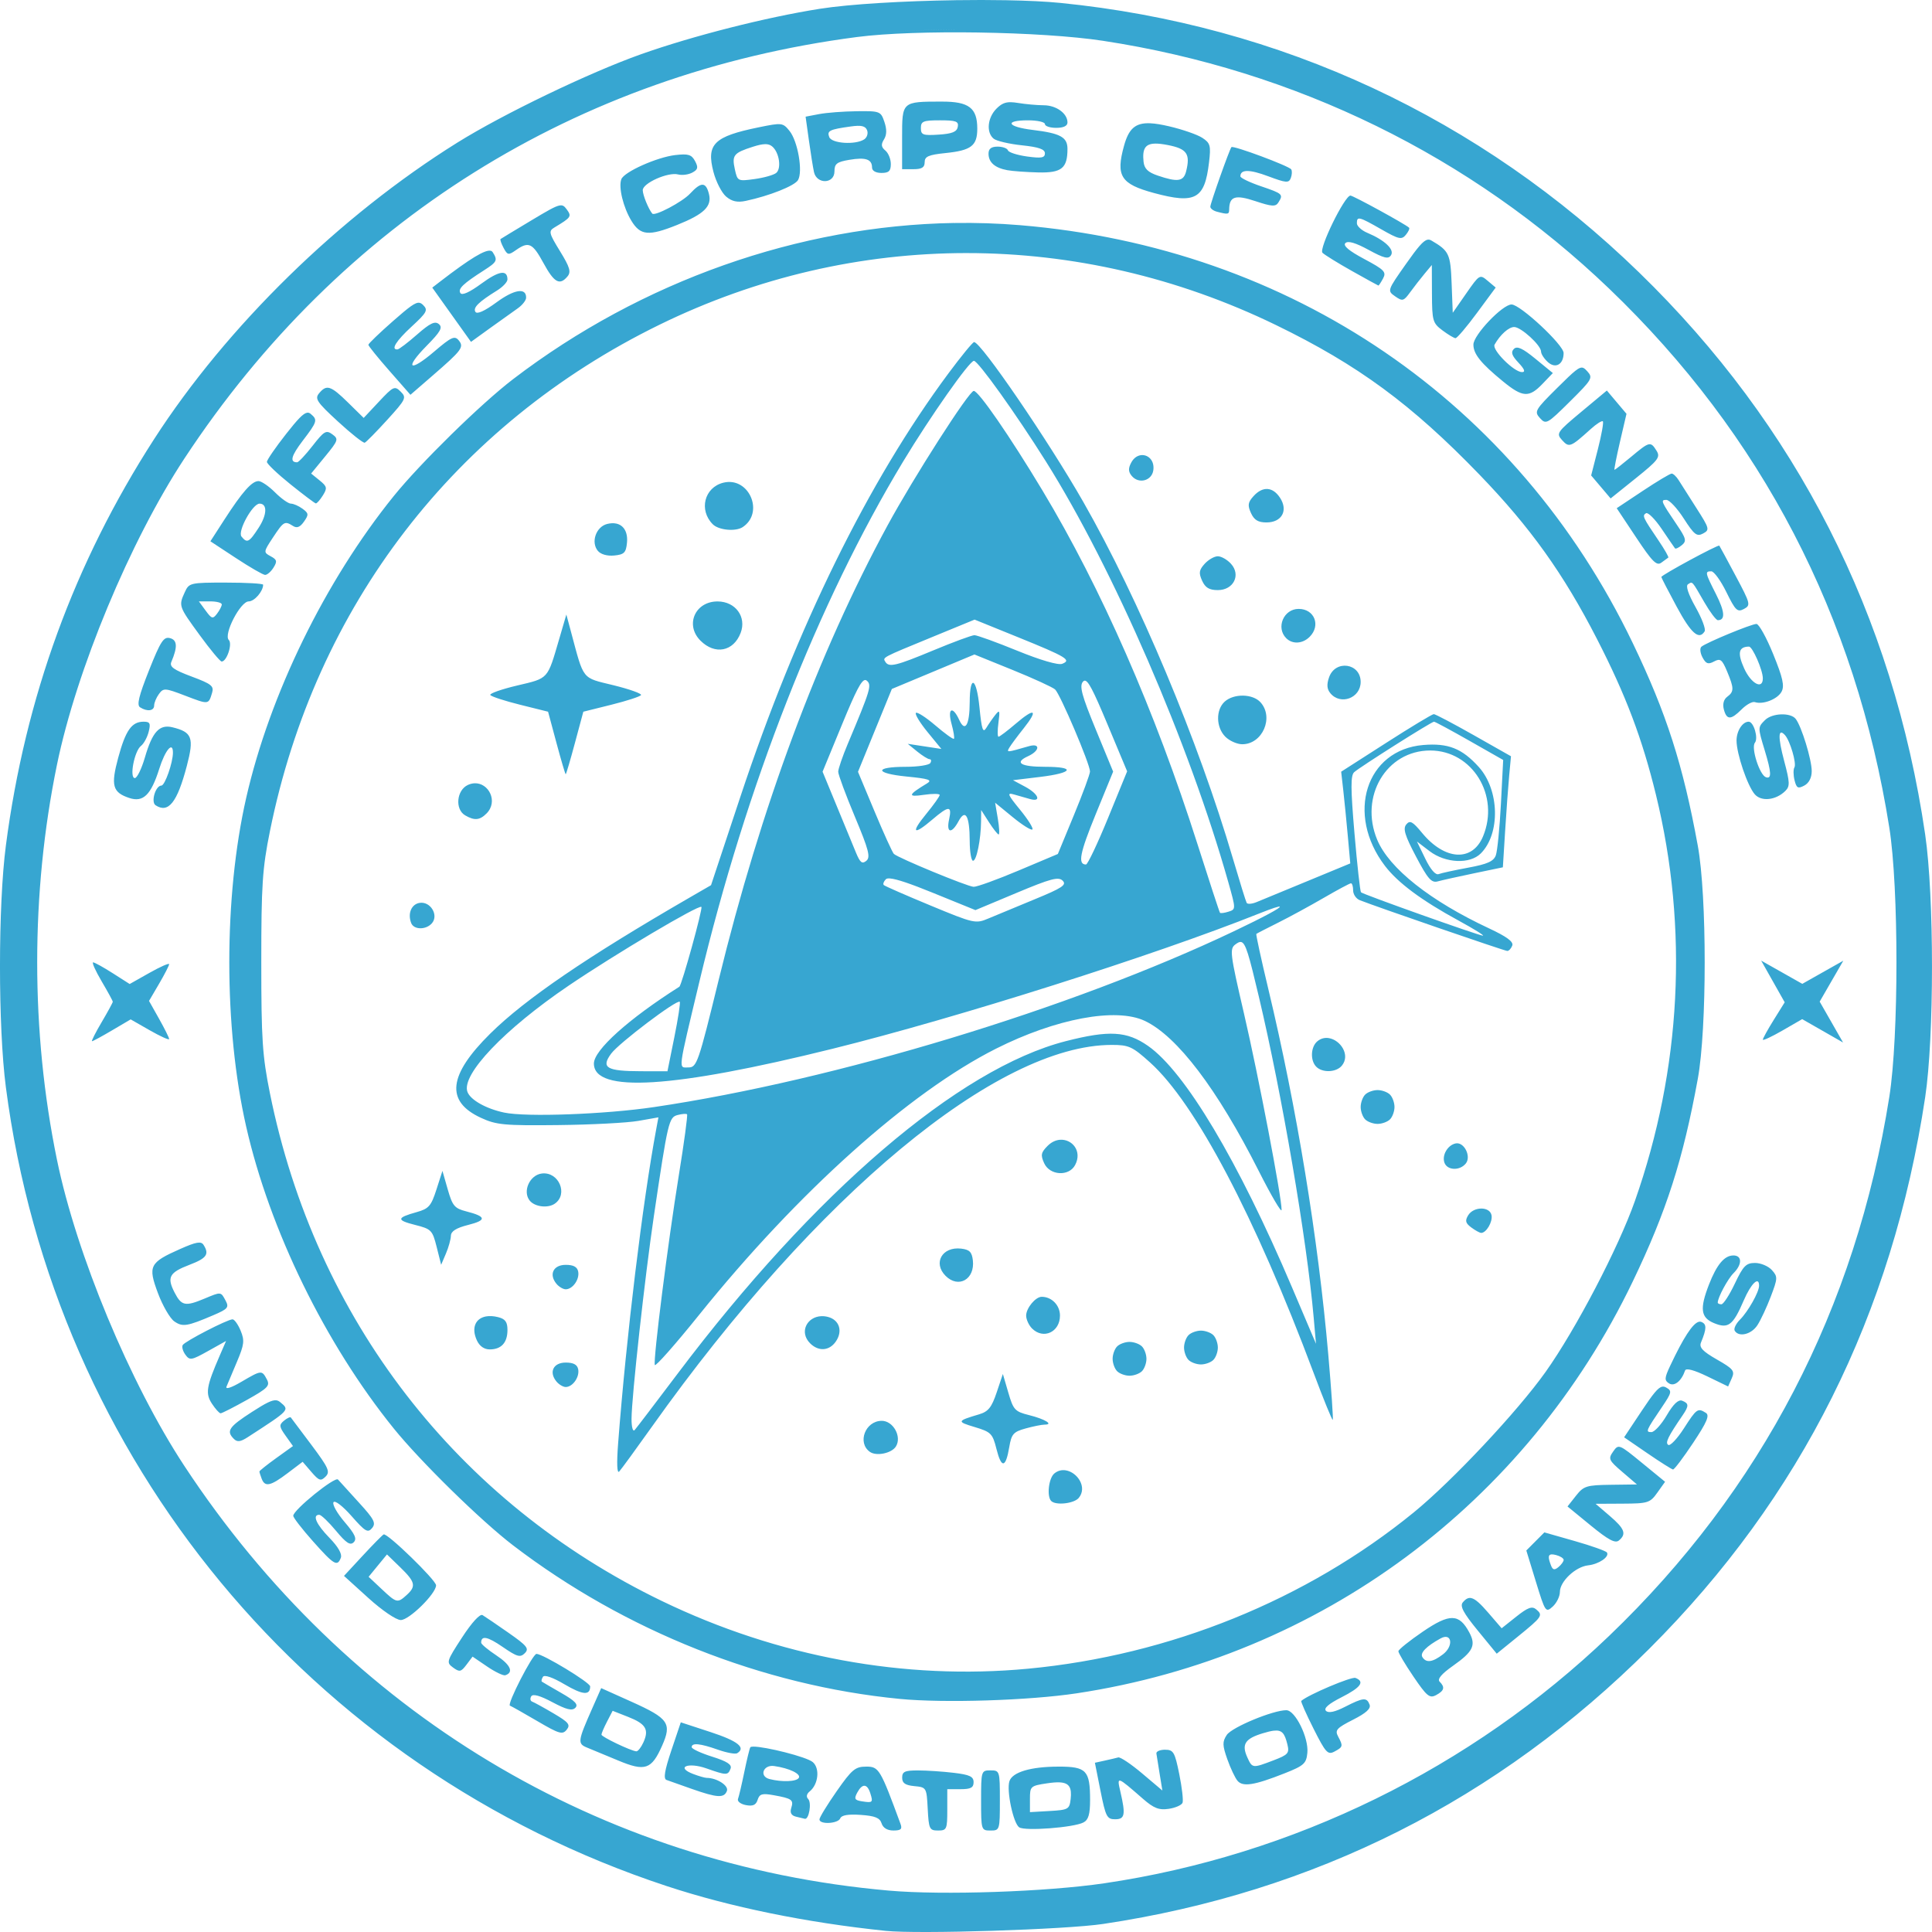 <?xml version="1.0" encoding="UTF-8" standalone="no"?>
<!-- Created with Inkscape (http://www.inkscape.org/) -->

<svg
   width="136mm"
   height="136mm"
   viewBox="0 0 136 136"
   version="1.1"
   id="svg1"
   xmlns="http://www.w3.org/2000/svg"
   xmlns:svg="http://www.w3.org/2000/svg">
  <defs
     id="defs1" />
  <g
     id="layer1"
     transform="translate(-33.252,-79.295)">
    <path
       id="path315"
       style="fill:#37a6d1;fill-opacity:1"
       d="m 100.549,79.308 v 5.16e-4 c -3.65,0.053 -7.464,0.271 -9.59,0.606 -3.779,0.595 -8.954,1.911 -12.585,3.199 -3.641,1.292 -9.706,4.21 -12.929,6.221 -8.294,5.174 -16.224,12.929 -21.349,20.878 -5.614,8.709 -9.066,18.172 -10.429,28.592 -0.554,4.229 -0.554,12.783 -0.002,17.023 3.416,26.217 21.391,47.949 46.514,56.234 4.492,1.481 9.817,2.57 15.417,3.153 h 0.001 c 2.295,0.239 12.666,-0.09 15.309,-0.486 14.89,-2.228 27.793,-8.732 38.46,-19.387 10.663,-10.651 17.096,-23.514 19.405,-38.803 0.639,-4.232 0.64,-14.135 5.1e-4,-18.499 -2.263,-15.451 -9.06,-28.803 -20.137,-39.564 -11.211,-10.891 -25.232,-17.422 -40.737,-18.975 -1.012,-0.101 -2.34,-0.163 -3.823,-0.19 -1.112,-0.02 -2.311,-0.021 -3.527,-0.003 z m 0.021,2.053 v 5.17e-4 c -1.781,0.026 -3.599,0.093 -5.232,0.193 1.633,-0.101 3.45,-0.168 5.232,-0.194 z m 3.42,0.003 c 1.437,0.026 2.725,0.086 3.706,0.184 0.838,0.084 1.67,0.188 2.5,0.302 -0.829,-0.114 -1.661,-0.218 -2.5,-0.302 -0.981,-0.098 -2.269,-0.158 -3.706,-0.184 z m -1.84,0.22 c 3.272,0.051 6.575,0.252 8.759,0.585 13.55,2.072 25.87,8.106 35.614,17.443 10.728,10.28 17.364,23.045 19.725,37.948 0.669,4.224 0.669,14.719 0,18.943 -2.362,14.903 -8.997,27.667 -19.725,37.948 -9.725,9.319 -22.248,15.456 -35.533,17.414 -4.093,0.603 -11.363,0.85 -15.163,0.516 -20.356,-1.79 -38.179,-12.532 -49.598,-29.895 -3.823,-5.812 -7.599,-14.891 -8.97,-21.564 -1.852,-9.018 -1.852,-18.764 0,-27.781 1.371,-6.672 5.147,-15.751 8.97,-21.564 10.978,-16.692 27.586,-27.1 47.349,-29.676 2.059,-0.268 5.3,-0.368 8.572,-0.318 z m -10.879,0.365 c -3.664,0.577 -8.682,1.854 -12.202,3.103 3.521,-1.249 8.539,-2.526 12.202,-3.103 z m 27.411,1.625 c 2.669,0.728 5.276,1.62 7.813,2.673 1.691,0.702 3.351,1.475 4.977,2.319 3.252,1.687 6.369,3.654 9.331,5.893 1.481,1.119 2.922,2.307 4.323,3.561 -1.401,-1.254 -2.843,-2.441 -4.323,-3.561 -2.962,-2.239 -6.079,-4.206 -9.331,-5.893 -1.626,-0.843 -3.286,-1.617 -4.977,-2.319 -2.537,-1.053 -5.144,-1.945 -7.813,-2.673 z m -42.622,2.675 c -3.29,1.416 -7.184,3.373 -9.528,4.836 -2.011,1.255 -3.999,2.665 -5.928,4.197 1.929,-1.531 3.918,-2.943 5.928,-4.197 2.344,-1.463 6.238,-3.42 9.528,-4.835 z m 23.497,0.197 c -2.829,0.006 -2.803,-0.017 -2.803,2.541 v 2.218 h 0.794 c 0.597,0 0.794,-0.122 0.794,-0.492 0,-0.403 0.268,-0.52 1.473,-0.644 1.809,-0.187 2.231,-0.511 2.231,-1.719 0,-1.457 -0.589,-1.907 -2.488,-1.903 z m 4.865,0.043 c -0.431,-0.009 -0.691,0.121 -1.024,0.453 -0.634,0.634 -0.734,1.673 -0.202,2.114 0.197,0.163 1.09,0.373 1.984,0.467 1.19,0.124 1.627,0.276 1.627,0.565 0,0.319 -0.242,0.362 -1.257,0.223 -0.691,-0.095 -1.297,-0.29 -1.345,-0.433 -0.049,-0.144 -0.376,-0.261 -0.728,-0.261 -0.449,0 -0.639,0.148 -0.639,0.497 0,0.608 0.447,1 1.323,1.161 0.364,0.067 1.342,0.138 2.174,0.158 1.648,0.039 2.06,-0.292 2.06,-1.657 0,-0.828 -0.498,-1.099 -2.447,-1.335 -1.805,-0.219 -2.028,-0.676 -0.331,-0.676 0.655,0 1.191,0.119 1.191,0.265 0,0.146 0.357,0.265 0.794,0.265 0.512,0 0.794,-0.134 0.794,-0.378 0,-0.638 -0.788,-1.209 -1.673,-1.212 -0.463,-0.002 -1.274,-0.075 -1.803,-0.162 -0.191,-0.032 -0.354,-0.05 -0.498,-0.053 z m -10.87,0.636 c -0.932,0.011 -2.12,0.102 -2.642,0.202 l -0.949,0.181 0.23,1.65 c 0.126,0.907 0.288,1.917 0.359,2.245 0.191,0.881 1.442,0.844 1.442,-0.043 0,-0.537 0.166,-0.666 1.049,-0.815 1.149,-0.194 1.597,-0.042 1.597,0.543 0,0.23 0.262,0.381 0.661,0.381 0.52,0 0.661,-0.134 0.661,-0.629 0,-0.346 -0.173,-0.773 -0.385,-0.949 -0.293,-0.243 -0.316,-0.43 -0.096,-0.782 0.198,-0.318 0.207,-0.706 0.028,-1.235 -0.253,-0.747 -0.313,-0.77 -1.955,-0.75 z m 5.866,0.64 c 1.135,0 1.329,0.071 1.255,0.463 -0.066,0.349 -0.397,0.483 -1.343,0.544 -1.115,0.072 -1.254,0.02 -1.254,-0.463 0,-0.477 0.164,-0.544 1.342,-0.544 z m 14.817,0.208 c -1.08,-0.051 -1.531,0.402 -1.857,1.576 -0.593,2.135 -0.237,2.699 2.102,3.332 2.922,0.79 3.574,0.43 3.878,-2.143 0.142,-1.196 0.095,-1.369 -0.473,-1.741 -0.347,-0.227 -1.401,-0.593 -2.343,-0.812 -0.518,-0.121 -0.948,-0.194 -1.307,-0.211 z m -26.054,0.068 c -0.279,-0.033 -0.704,0.049 -1.52,0.216 -3.153,0.645 -3.697,1.181 -3.188,3.136 0.182,0.697 0.584,1.481 0.895,1.742 0.408,0.343 0.792,0.427 1.381,0.301 1.665,-0.354 3.425,-1.053 3.675,-1.459 0.361,-0.586 -0.01,-2.743 -0.595,-3.465 -0.235,-0.291 -0.369,-0.438 -0.649,-0.471 z m 5.768,0.138 c 0.182,0.042 0.283,0.136 0.342,0.289 0.086,0.225 -0.009,0.514 -0.212,0.643 -0.627,0.397 -2.28,0.286 -2.453,-0.165 -0.172,-0.447 0.013,-0.539 1.503,-0.747 0.378,-0.053 0.639,-0.063 0.821,-0.021 z m 20.613,1.224 v 5.17e-4 c 0.236,-0.005 0.529,0.031 0.887,0.1 1.355,0.262 1.607,0.622 1.298,1.855 -0.179,0.713 -0.596,0.774 -2.002,0.295 -0.69,-0.235 -0.944,-0.485 -0.995,-0.977 -0.092,-0.886 0.104,-1.258 0.812,-1.272 z m -27.457,0.039 c 0.214,-0.004 0.368,0.05 0.501,0.16 0.498,0.413 0.672,1.546 0.286,1.866 -0.176,0.146 -0.861,0.34 -1.522,0.431 -1.185,0.162 -1.205,0.153 -1.39,-0.687 -0.217,-0.99 -0.087,-1.153 1.266,-1.585 0.371,-0.119 0.645,-0.18 0.859,-0.183 z M 119.936,89.651 c -0.147,0.188 -1.486,3.967 -1.486,4.195 0,0.127 0.208,0.284 0.463,0.351 v 5.17e-4 c 0.786,0.205 0.86,0.193 0.864,-0.148 0.011,-0.936 0.423,-1.069 1.848,-0.595 1.158,0.385 1.422,0.401 1.614,0.098 0.365,-0.576 0.315,-0.624 -1.218,-1.145 -0.8,-0.272 -1.455,-0.587 -1.455,-0.7 0,-0.499 0.637,-0.5 1.964,-0.003 1.258,0.471 1.447,0.486 1.585,0.126 0.086,-0.225 0.1,-0.5 0.032,-0.611 -0.148,-0.239 -4.1,-1.71 -4.212,-1.567 z m -38.201,0.559 c -0.203,-0.062 -0.49,-0.052 -0.948,5.16e-4 -1.289,0.149 -3.599,1.182 -3.797,1.698 -0.214,0.557 0.133,1.986 0.711,2.934 0.631,1.035 1.217,1.088 3.209,0.289 1.907,-0.765 2.467,-1.309 2.247,-2.183 -0.216,-0.859 -0.549,-0.865 -1.327,-0.026 -0.545,0.588 -2.491,1.615 -2.664,1.407 -0.269,-0.323 -0.669,-1.309 -0.669,-1.648 0,-0.498 1.784,-1.291 2.489,-1.107 0.279,0.073 0.727,0.015 0.996,-0.129 0.402,-0.215 0.437,-0.361 0.196,-0.812 -0.123,-0.229 -0.242,-0.361 -0.445,-0.423 z m 46.58,2.851 c -0.414,0.009 -2.244,3.753 -1.969,4.028 0.146,0.146 1.079,0.723 2.072,1.281 0.993,0.558 1.832,1.02 1.863,1.026 0.031,0.006 0.18,-0.22 0.331,-0.502 0.243,-0.453 0.088,-0.612 -1.324,-1.365 -1.079,-0.575 -1.512,-0.939 -1.331,-1.12 0.181,-0.181 0.71,-0.028 1.628,0.472 1.103,0.6 1.403,0.672 1.587,0.377 0.252,-0.404 -0.445,-1.059 -1.677,-1.577 -0.4,-0.168 -0.728,-0.47 -0.728,-0.671 0,-0.508 0.146,-0.472 1.721,0.429 1.225,0.701 1.428,0.747 1.723,0.391 0.184,-0.222 0.289,-0.45 0.232,-0.506 -0.243,-0.24 -3.942,-2.265 -4.13,-2.261 z m -55.677,0.699 c -0.311,0.058 -0.842,0.365 -1.959,1.035 -1.156,0.693 -2.141,1.29 -2.19,1.326 -0.048,0.036 0.047,0.316 0.211,0.623 0.275,0.515 0.343,0.527 0.874,0.155 0.896,-0.628 1.166,-0.5 1.938,0.92 0.749,1.376 1.141,1.593 1.689,0.933 0.263,-0.317 0.164,-0.649 -0.53,-1.778 -0.778,-1.265 -0.813,-1.412 -0.4,-1.66 1.201,-0.723 1.24,-0.78 0.865,-1.293 -0.084,-0.115 -0.156,-0.198 -0.246,-0.24 -0.068,-0.031 -0.148,-0.04 -0.251,-0.02 z m 27.768,1.231 c -10.881,0.181 -21.985,4.076 -31.035,10.993 -2.257,1.725 -6.527,5.909 -8.409,8.239 -4.817,5.964 -8.725,13.962 -10.381,21.241 -1.584,6.964 -1.584,16.172 0,23.136 1.655,7.279 5.564,15.276 10.381,21.241 1.882,2.33 6.152,6.514 8.409,8.239 7.884,6.026 17.561,9.869 27.213,10.806 3.117,0.303 9.103,0.114 12.459,-0.393 17.134,-2.589 31.619,-13.32 39.151,-29.005 2.367,-4.93 3.532,-8.56 4.572,-14.253 0.646,-3.537 0.646,-12.868 0,-16.404 -1.04,-5.693 -2.204,-9.323 -4.572,-14.253 -8.171,-17.014 -24.051,-27.847 -43.145,-29.433 -1.539,-0.128 -3.089,-0.178 -4.643,-0.152 z m -39.8,0.29 c -1.929,1.531 -3.8,3.183 -5.574,4.919 1.774,-1.736 3.644,-3.387 5.574,-4.919 z m 73.129,0.89 c -0.294,0.063 -0.674,0.516 -1.503,1.692 -1.329,1.886 -1.333,1.899 -0.773,2.291 0.52,0.364 0.601,0.342 1.06,-0.289 0.274,-0.376 0.729,-0.96 1.011,-1.299 l 0.513,-0.616 0.009,2.029 c 0.008,1.9 0.055,2.062 0.736,2.571 0.4,0.299 0.814,0.546 0.921,0.551 0.107,0.005 0.787,-0.795 1.512,-1.778 l 1.318,-1.786 -0.563,-0.474 c -0.555,-0.468 -0.577,-0.455 -1.512,0.888 l -0.948,1.363 -0.079,-2.058 c -0.079,-2.093 -0.177,-2.301 -1.425,-3.03 -0.092,-0.054 -0.18,-0.076 -0.278,-0.056 z M 67.805,96.951 c -0.392,-0.108 -1.463,0.544 -3.529,2.132 l -0.595,0.458 1.363,1.91 1.363,1.91 1.349,-0.974 c 0.742,-0.536 1.613,-1.158 1.936,-1.382 0.323,-0.225 0.59,-0.561 0.595,-0.748 0.018,-0.731 -0.829,-0.601 -2.083,0.32 -0.841,0.617 -1.372,0.857 -1.487,0.67 -0.182,-0.295 0.228,-0.699 1.528,-1.505 0.4,-0.248 0.728,-0.597 0.728,-0.775 0,-0.709 -0.6,-0.613 -1.837,0.295 -0.834,0.612 -1.361,0.849 -1.476,0.662 -0.185,-0.299 0.181,-0.653 1.66,-1.599 0.926,-0.593 0.979,-0.704 0.613,-1.282 -0.029,-0.046 -0.071,-0.077 -0.127,-0.092 z m 33.518,0.159 c 7.395,0.003 14.807,1.693 21.757,5.07 5.765,2.802 9.542,5.579 14.322,10.532 3.579,3.709 5.906,6.963 8.267,11.564 2.031,3.956 3.183,7.002 4.154,10.98 2.295,9.408 1.783,19.287 -1.483,28.575 -1.159,3.296 -4.156,9.034 -6.283,12.031 -1.974,2.781 -6.584,7.693 -9.285,9.896 -7.557,6.162 -17.183,10.063 -27.154,11.003 -8.698,0.82 -17.61,-0.826 -25.759,-4.759 -14.436,-6.967 -24.396,-19.862 -27.604,-35.738 -0.533,-2.64 -0.61,-3.793 -0.61,-9.234 0,-5.441 0.076,-6.594 0.61,-9.234 3.198,-15.826 13.014,-28.589 27.408,-35.636 6.885,-3.371 14.265,-5.054 21.66,-5.051 z m 43.804,0.908 c 0.7,0.627 1.39,1.27 2.07,1.93 9e-5,8.6e-5 -9e-5,4.31e-4 0,5.17e-4 -0.679,-0.66 -1.369,-1.304 -2.07,-1.931 z m -82.347,2.592 c -0.288,-0.049 -0.71,0.275 -1.864,1.288 -0.953,0.837 -1.733,1.587 -1.733,1.668 0,0.081 0.667,0.906 1.481,1.833 l 1.481,1.687 1.523,-1.32 c 2.115,-1.832 2.268,-2.038 1.868,-2.52 -0.28,-0.337 -0.522,-0.225 -1.711,0.791 -1.759,1.503 -2.134,1.219 -0.535,-0.405 0.976,-0.99 1.141,-1.287 0.854,-1.525 -0.276,-0.229 -0.623,-0.062 -1.535,0.739 -0.648,0.569 -1.268,1.04 -1.377,1.046 -0.49,0.028 -0.104,-0.594 1.004,-1.615 1.068,-0.984 1.158,-1.153 0.807,-1.504 -0.088,-0.088 -0.169,-0.146 -0.265,-0.162 z m 76.876,0.118 c -0.641,0 -2.686,2.151 -2.686,2.825 0,0.661 0.523,1.313 2.075,2.584 1.392,1.14 1.841,1.169 2.788,0.18 l 0.729,-0.761 -1.22,-1 c -0.915,-0.75 -1.296,-0.924 -1.523,-0.698 -0.227,0.227 -0.146,0.469 0.322,0.967 0.431,0.459 0.507,0.665 0.248,0.664 -0.567,-0.002 -2.133,-1.573 -1.929,-1.935 0.397,-0.701 0.996,-1.239 1.38,-1.239 0.482,0 1.892,1.288 1.892,1.729 0,0.169 0.216,0.502 0.48,0.741 0.541,0.49 1.108,0.161 1.108,-0.641 0,-0.57 -3.053,-3.415 -3.664,-3.415 z m -37.836,2.649 c -0.095,0.002 -0.906,0.992 -1.804,2.201 -5.636,7.588 -10.68,17.852 -14.649,29.81 l -2.063,6.218 -1.544,0.893 c -7.201,4.166 -11.532,7.122 -13.988,9.546 -2.967,2.929 -3.176,4.775 -0.672,5.934 1.089,0.504 1.633,0.555 5.443,0.514 2.328,-0.025 4.869,-0.158 5.645,-0.295 l 1.412,-0.249 -0.153,0.824 c -0.964,5.177 -2.102,14.559 -2.683,22.123 -0.108,1.406 -0.079,2.15 0.076,1.984 0.137,-0.146 1.179,-1.574 2.317,-3.175 11.583,-16.297 24.304,-26.855 32.356,-26.855 1.202,0 1.448,0.113 2.695,1.235 3.193,2.871 7.382,10.821 11.516,21.858 0.696,1.859 1.302,3.345 1.345,3.301 0.043,-0.043 -0.098,-2.1 -0.313,-4.571 -0.718,-8.232 -2.22,-17.388 -4.225,-25.766 -0.502,-2.096 -0.881,-3.838 -0.843,-3.871 0.038,-0.033 0.724,-0.386 1.524,-0.785 0.8,-0.399 2.25,-1.188 3.221,-1.752 0.971,-0.564 1.834,-1.026 1.918,-1.026 0.084,0 0.152,0.225 0.152,0.501 0,0.275 0.208,0.584 0.463,0.686 1.155,0.46 10.206,3.576 10.389,3.576 0.112,0 0.27,-0.17 0.35,-0.379 0.102,-0.266 -0.382,-0.625 -1.625,-1.206 -4.153,-1.94 -7.04,-4.226 -7.882,-6.241 -1.273,-3.048 0.648,-6.285 3.73,-6.285 2.967,0 4.918,3.177 3.717,6.051 -0.753,1.802 -2.692,1.688 -4.291,-0.252 -0.665,-0.807 -0.851,-0.907 -1.109,-0.595 -0.246,0.296 -0.103,0.769 0.686,2.265 0.828,1.57 1.087,1.867 1.527,1.745 0.291,-0.081 1.442,-0.337 2.557,-0.569 l 2.028,-0.422 0.159,-2.547 c 0.087,-1.401 0.216,-3.159 0.286,-3.908 l 0.127,-1.362 -2.618,-1.483 c -1.44,-0.815 -2.708,-1.483 -2.817,-1.483 -0.11,0 -1.621,0.912 -3.359,2.027 l -3.16,2.026 0.152,1.347 c 0.083,0.741 0.227,2.193 0.32,3.227 l 0.169,1.881 -3.007,1.243 c -1.654,0.684 -3.271,1.351 -3.593,1.483 -0.322,0.132 -0.634,0.155 -0.693,0.052 -0.059,-0.104 -0.492,-1.498 -0.963,-3.099 -2.447,-8.323 -6.611,-18.25 -10.543,-25.135 -2.452,-4.294 -7.206,-11.251 -7.681,-11.241 z m -0.01,1.319 c 0.293,0 2.947,3.709 5.065,7.079 4.754,7.565 10.085,19.863 12.842,29.621 0.537,1.901 0.537,1.909 0.013,2.075 -0.289,0.092 -0.559,0.126 -0.599,0.076 -0.041,-0.05 -0.757,-2.234 -1.591,-4.853 -2.978,-9.347 -6.769,-17.993 -10.908,-24.877 -2.298,-3.822 -4.494,-7.005 -4.833,-7.005 -0.333,0 -4.227,6.077 -6.071,9.473 -4.881,8.992 -8.919,19.86 -11.886,31.991 -1.428,5.838 -1.539,6.158 -2.123,6.159 -0.724,0.002 -0.777,0.419 0.777,-6.084 3.278,-13.717 8.342,-26.638 14.326,-36.558 1.915,-3.175 4.672,-7.098 4.989,-7.098 z m 42.892,0.495 c -0.277,-0.109 -0.626,0.215 -1.822,1.4 -1.576,1.562 -1.641,1.675 -1.224,2.136 0.422,0.466 0.51,0.417 2.104,-1.163 1.576,-1.562 1.641,-1.675 1.224,-2.135 -0.105,-0.116 -0.19,-0.201 -0.283,-0.237 z m -94.669,0.429 c -1.545,1.867 -2.958,3.783 -4.2,5.71 1.242,-1.927 2.655,-3.842 4.2,-5.71 z m 6.442,0.997 c -0.291,-0.093 -0.497,0.044 -0.762,0.364 -0.317,0.381 -0.157,0.62 1.335,1.992 0.932,0.857 1.778,1.525 1.88,1.485 0.102,-0.04 0.815,-0.765 1.584,-1.61 1.317,-1.448 1.372,-1.563 0.946,-1.984 -0.425,-0.421 -0.516,-0.379 -1.528,0.701 l -1.076,1.149 -1.103,-1.083 c -0.609,-0.598 -0.986,-0.92 -1.277,-1.012 z m 89.889,0.169 -1.799,1.499 c -1.722,1.435 -1.78,1.52 -1.349,1.996 0.49,0.541 0.591,0.502 2.021,-0.791 0.399,-0.36 0.779,-0.601 0.845,-0.535 0.066,0.066 -0.092,0.951 -0.351,1.965 l -0.472,1.844 0.685,0.809 0.685,0.809 1.775,-1.425 c 1.583,-1.271 1.741,-1.48 1.458,-1.933 -0.421,-0.674 -0.49,-0.659 -1.778,0.418 -0.61,0.509 -1.142,0.926 -1.182,0.926 -0.04,0 0.133,-0.887 0.385,-1.972 l 0.459,-1.972 -0.691,-0.819 z m -91.492,1.562 c -0.27,0.04 -0.665,0.457 -1.479,1.493 -0.744,0.947 -1.353,1.832 -1.353,1.967 0,0.135 0.744,0.844 1.654,1.575 0.91,0.731 1.714,1.338 1.789,1.348 0.074,0.01 0.297,-0.243 0.496,-0.561 0.323,-0.517 0.298,-0.631 -0.232,-1.06 l -0.593,-0.481 0.987,-1.204 c 0.93,-1.135 0.959,-1.225 0.504,-1.558 -0.432,-0.316 -0.579,-0.229 -1.388,0.809 -0.498,0.639 -0.989,1.162 -1.09,1.162 -0.539,0 -0.421,-0.448 0.4,-1.525 1.028,-1.346 1.061,-1.463 0.547,-1.89 -0.074,-0.061 -0.15,-0.089 -0.24,-0.076 z m 58.766,2.982 c -0.277,0.009 -0.564,0.171 -0.754,0.526 -0.218,0.408 -0.209,0.645 0.034,0.939 0.49,0.591 1.414,0.35 1.52,-0.397 0.095,-0.668 -0.339,-1.082 -0.8,-1.068 z m 37.289,1.302 c -0.112,0 -1.029,0.549 -2.037,1.219 l -1.832,1.218 1.373,2.066 c 1.133,1.706 1.441,2.014 1.769,1.767 0.218,-0.164 0.438,-0.324 0.488,-0.355 0.05,-0.031 -0.257,-0.571 -0.683,-1.199 -1.117,-1.648 -1.164,-1.752 -0.885,-1.924 0.139,-0.086 0.636,0.412 1.105,1.106 0.469,0.694 0.89,1.309 0.936,1.366 0.046,0.057 0.262,-0.044 0.481,-0.226 0.347,-0.288 0.303,-0.468 -0.346,-1.427 -1.128,-1.666 -1.167,-1.759 -0.744,-1.759 0.212,0 0.766,0.593 1.231,1.319 0.729,1.135 0.916,1.282 1.352,1.049 0.479,-0.257 0.455,-0.35 -0.461,-1.782 -0.532,-0.831 -1.097,-1.72 -1.256,-1.975 -0.159,-0.255 -0.381,-0.463 -0.493,-0.463 z m -99.482,0.529 c -0.465,0 -1.141,0.765 -2.399,2.714 l -0.983,1.523 1.79,1.177 c 0.984,0.648 1.91,1.183 2.057,1.189 0.147,0.006 0.414,-0.223 0.593,-0.51 0.277,-0.443 0.246,-0.564 -0.199,-0.803 -0.513,-0.275 -0.51,-0.303 0.17,-1.331 0.746,-1.128 0.82,-1.17 1.406,-0.799 0.273,0.173 0.496,0.084 0.77,-0.307 0.345,-0.493 0.334,-0.588 -0.104,-0.908 -0.269,-0.197 -0.637,-0.358 -0.816,-0.358 -0.179,0 -0.683,-0.357 -1.119,-0.794 -0.437,-0.437 -0.961,-0.794 -1.165,-0.794 z m 33.36,0.076 c -0.2,-0.028 -0.415,-0.018 -0.64,0.038 -1.334,0.335 -1.735,1.928 -0.736,2.927 0.417,0.417 1.609,0.528 2.107,0.196 1.354,-0.904 0.669,-2.963 -0.731,-3.161 z m 37.669,0.48 c -0.322,-0.02 -0.66,0.147 -0.982,0.503 -0.397,0.438 -0.427,0.645 -0.179,1.191 0.223,0.49 0.505,0.66 1.091,0.66 1.081,0 1.542,-0.839 0.953,-1.737 -0.256,-0.391 -0.561,-0.597 -0.883,-0.617 z m -70.951,1.031 c 0.56,0 0.532,0.779 -0.06,1.692 -0.674,1.04 -0.817,1.114 -1.212,0.623 -0.292,-0.363 0.781,-2.315 1.272,-2.315 z m 25.087,1.399 c -0.181,-0.035 -0.389,-0.026 -0.618,0.031 -0.785,0.197 -1.161,1.285 -0.655,1.894 0.205,0.246 0.66,0.375 1.154,0.327 0.697,-0.068 0.828,-0.198 0.896,-0.896 0.074,-0.754 -0.233,-1.252 -0.777,-1.357 z m 77.671,1.558 c -0.072,-0.097 -4.081,2.07 -4.081,2.207 0,0.048 0.486,0.99 1.081,2.093 1.015,1.882 1.571,2.371 1.967,1.732 0.093,-0.15 -0.196,-0.918 -0.641,-1.707 -0.51,-0.904 -0.707,-1.498 -0.532,-1.606 0.331,-0.205 0.255,-0.288 1.155,1.271 0.399,0.691 0.826,1.257 0.949,1.257 0.536,0 0.493,-0.599 -0.132,-1.833 -0.773,-1.526 -0.79,-1.607 -0.329,-1.607 0.188,0 0.665,0.659 1.06,1.464 0.635,1.295 0.777,1.432 1.233,1.188 0.493,-0.264 0.468,-0.365 -0.575,-2.324 -0.6,-1.126 -1.119,-2.087 -1.154,-2.134 z m -35.302,0.748 c -0.246,0 -0.663,0.239 -0.927,0.53 -0.396,0.438 -0.427,0.645 -0.179,1.191 0.225,0.494 0.504,0.66 1.106,0.66 1.107,0 1.64,-1.064 0.927,-1.851 -0.264,-0.292 -0.681,-0.53 -0.927,-0.53 z m -69.808,1.852 c -2.533,0 -2.612,0.018 -2.91,0.674 -0.443,0.972 -0.437,0.988 1.049,3.025 0.745,1.022 1.441,1.858 1.545,1.858 0.362,0 0.775,-1.246 0.503,-1.517 -0.387,-0.387 0.816,-2.716 1.402,-2.716 0.402,0 1.015,-0.709 1.015,-1.173 0,-0.082 -1.172,-0.15 -2.603,-0.15 z m -1.919,1.323 h 0.806 c 0.443,0 0.806,0.096 0.806,0.214 0,0.118 -0.149,0.409 -0.331,0.648 -0.299,0.393 -0.376,0.373 -0.806,-0.214 z m 36.522,0.004 c -1.59,-0.01 -2.32,1.654 -1.212,2.761 1.021,1.021 2.327,0.767 2.828,-0.549 0.427,-1.124 -0.362,-2.205 -1.615,-2.212 z m 40.894,0.525 c -1.056,0 -1.615,1.322 -0.873,2.064 0.439,0.439 1.153,0.397 1.648,-0.098 0.799,-0.799 0.34,-1.966 -0.775,-1.966 z m -51.548,0.397 -0.503,1.72 c -0.84,2.872 -0.73,2.75 -2.953,3.275 -1.109,0.262 -1.963,0.563 -1.897,0.669 0.066,0.107 1.008,0.415 2.093,0.685 l 1.973,0.491 0.592,2.202 c 0.325,1.211 0.618,2.202 0.649,2.202 0.031,0 0.324,-0.991 0.649,-2.202 l 0.592,-2.202 1.973,-0.491 c 1.085,-0.27 2.025,-0.576 2.089,-0.679 0.064,-0.103 -0.806,-0.414 -1.932,-0.691 -2.275,-0.559 -2.068,-0.299 -3.005,-3.788 z m 28.738,0.357 3.07,1.245 c 3.401,1.379 3.775,1.605 3.093,1.867 -0.28,0.107 -1.526,-0.256 -3.153,-0.92 -1.48,-0.604 -2.84,-1.097 -3.023,-1.095 -0.183,0.002 -1.476,0.479 -2.875,1.061 -2.653,1.104 -3.143,1.222 -3.396,0.812 -0.195,-0.315 -0.277,-0.272 3.268,-1.73 z m 55.04,0.305 c -0.36,0 -3.544,1.317 -3.878,1.604 -0.123,0.105 -0.088,0.444 0.077,0.752 0.243,0.454 0.398,0.508 0.812,0.287 0.443,-0.237 0.566,-0.143 0.915,0.69 0.501,1.199 0.503,1.429 0.01,1.797 -0.246,0.184 -0.333,0.515 -0.234,0.889 0.201,0.754 0.495,0.751 1.259,-0.013 0.335,-0.335 0.751,-0.561 0.925,-0.503 0.575,0.192 1.597,-0.208 1.878,-0.734 0.217,-0.405 0.09,-0.978 -0.588,-2.643 -0.475,-1.169 -1.005,-2.125 -1.178,-2.125 z M 45.217,124.215 c -0.444,-0.116 -0.659,0.214 -1.475,2.264 -0.72,1.808 -0.875,2.452 -0.628,2.608 0.502,0.319 0.989,0.255 0.989,-0.13 0,-0.19 0.152,-0.554 0.337,-0.808 0.319,-0.436 0.421,-0.429 1.857,0.121 1.649,0.631 1.628,0.633 1.88,-0.189 0.151,-0.492 -0.025,-0.635 -1.436,-1.162 -1.266,-0.473 -1.57,-0.692 -1.428,-1.027 0.449,-1.06 0.421,-1.543 -0.096,-1.678 z m 111.148,0.595 c 0.252,-0.005 0.979,1.657 0.979,2.237 0,0.823 -0.834,0.372 -1.32,-0.713 -0.483,-1.078 -0.386,-1.51 0.342,-1.523 z m -54.52,0.556 2.68,1.087 c 1.474,0.598 2.823,1.216 2.998,1.374 0.359,0.324 2.461,5.263 2.458,5.776 -9.7e-4,0.183 -0.51,1.564 -1.132,3.069 l -1.131,2.738 -2.763,1.165 c -1.519,0.641 -2.944,1.157 -3.167,1.146 -0.444,-0.021 -5.321,-2.035 -5.614,-2.318 -0.1,-0.097 -0.71,-1.436 -1.354,-2.977 l -1.171,-2.8 1.192,-2.916 1.192,-2.917 2.906,-1.213 z m 26.242,0.801 c -0.501,-0.073 -1.056,0.176 -1.277,0.806 -0.178,0.508 -0.151,0.83 0.093,1.124 0.718,0.865 2.13,0.336 2.13,-0.798 0,-0.662 -0.446,-1.059 -0.946,-1.132 z m -33.931,0.997 c 0.038,-5.4e-4 0.074,0.014 0.109,0.043 0.369,0.306 0.268,0.642 -1.335,4.451 -0.37,0.879 -0.673,1.763 -0.673,1.964 0,0.201 0.528,1.625 1.173,3.165 0.979,2.336 1.112,2.85 0.806,3.104 -0.294,0.244 -0.439,0.13 -0.73,-0.577 -0.2,-0.485 -0.81,-1.965 -1.357,-3.289 l -0.993,-2.407 1.38,-3.35 c 0.958,-2.326 1.351,-3.1 1.62,-3.104 z m 15.426,0.049 c 0.25,-0.069 0.614,0.643 1.615,3.035 l 1.398,3.344 -1.342,3.28 c -0.738,1.804 -1.438,3.279 -1.555,3.279 -0.592,0 -0.438,-0.795 0.684,-3.537 l 1.228,-3.001 -1.224,-2.971 c -0.982,-2.383 -1.162,-3.047 -0.906,-3.355 0.033,-0.039 0.066,-0.065 0.101,-0.074 z m -7.8,0.159 c -0.145,-0.078 -0.266,0.356 -0.269,1.352 -0.005,1.613 -0.325,2.155 -0.738,1.249 -0.466,-1.023 -0.846,-0.825 -0.54,0.282 0.144,0.523 0.22,0.994 0.167,1.046 -0.052,0.052 -0.641,-0.371 -1.307,-0.942 -0.667,-0.57 -1.283,-0.966 -1.369,-0.88 -0.086,0.086 0.282,0.692 0.818,1.347 l 0.975,1.19 -1.184,-0.18 -1.183,-0.18 0.661,0.538 c 0.364,0.296 0.758,0.541 0.875,0.544 0.118,0.003 0.141,0.125 0.051,0.27 -0.09,0.146 -0.864,0.265 -1.72,0.265 -2.249,0 -2.212,0.462 0.056,0.685 1.558,0.153 1.829,0.244 1.438,0.48 -1.353,0.817 -1.402,0.982 -0.237,0.809 0.618,-0.092 1.124,-0.088 1.124,0.009 0,0.097 -0.431,0.703 -0.958,1.346 -1.102,1.344 -0.895,1.526 0.439,0.386 1.165,-0.995 1.398,-0.998 1.181,-0.011 -0.212,0.966 0.175,1.041 0.664,0.128 0.486,-0.908 0.782,-0.383 0.787,1.394 0.002,0.764 0.108,1.389 0.234,1.389 0.249,0 0.553,-1.498 0.565,-2.778 l 0.007,-0.794 0.551,0.86 c 0.303,0.473 0.609,0.86 0.68,0.86 0.071,0 0.045,-0.503 -0.059,-1.117 l -0.189,-1.118 1.238,1.015 c 0.681,0.558 1.305,0.949 1.386,0.868 0.081,-0.081 -0.311,-0.707 -0.871,-1.391 -0.879,-1.073 -0.937,-1.22 -0.426,-1.073 0.326,0.093 0.83,0.238 1.121,0.32 0.841,0.239 0.613,-0.356 -0.331,-0.863 l -0.86,-0.461 1.918,-0.232 c 2.316,-0.28 2.526,-0.711 0.346,-0.711 -1.734,0 -2.201,-0.292 -1.198,-0.749 0.827,-0.377 0.873,-0.937 0.058,-0.703 -1.594,0.458 -1.592,0.458 -1.373,0.091 0.118,-0.197 0.57,-0.806 1.004,-1.351 1.048,-1.318 0.785,-1.474 -0.553,-0.329 -0.594,0.508 -1.143,0.924 -1.22,0.924 -0.076,0 -0.079,-0.446 -0.005,-0.992 0.116,-0.856 0.086,-0.932 -0.215,-0.552 -0.192,0.242 -0.48,0.657 -0.64,0.921 -0.236,0.391 -0.326,0.12 -0.48,-1.438 -0.104,-1.054 -0.275,-1.646 -0.42,-1.724 z m 18.977,0.891 c -0.481,-0.009 -0.974,0.131 -1.296,0.421 -0.638,0.578 -0.616,1.811 0.045,2.472 0.291,0.291 0.827,0.529 1.191,0.529 1.425,0 2.246,-1.891 1.282,-2.955 -0.273,-0.301 -0.742,-0.458 -1.223,-0.467 z m 37.867,1.319 c -0.432,0.017 -0.881,0.154 -1.13,0.403 -0.509,0.509 -0.509,0.517 -0.022,2.122 0.477,1.572 0.499,2.037 0.09,1.901 -0.445,-0.148 -1.063,-2.074 -0.779,-2.428 0.258,-0.322 -0.084,-1.482 -0.437,-1.482 -0.437,0 -0.855,0.649 -0.855,1.329 0,0.928 0.765,3.185 1.282,3.78 0.462,0.532 1.481,0.423 2.147,-0.229 0.339,-0.332 0.329,-0.595 -0.08,-2.13 -0.446,-1.673 -0.424,-2.338 0.059,-1.806 0.363,0.4 0.832,2.006 0.665,2.277 -0.084,0.137 -0.08,0.543 0.01,0.902 0.139,0.555 0.242,0.61 0.687,0.373 0.329,-0.176 0.522,-0.554 0.522,-1.017 0,-0.812 -0.719,-3.155 -1.128,-3.676 -0.182,-0.232 -0.598,-0.335 -1.03,-0.318 z m -115.27,0.516 c -0.832,0 -1.262,0.61 -1.781,2.527 -0.533,1.971 -0.403,2.449 0.776,2.842 0.981,0.327 1.529,-0.207 2.113,-2.058 0.416,-1.32 0.965,-1.964 0.961,-1.129 -0.003,0.711 -0.567,2.315 -0.813,2.315 -0.412,0 -0.754,1.159 -0.409,1.385 0.902,0.59 1.525,-0.195 2.202,-2.777 0.519,-1.979 0.373,-2.373 -1.007,-2.71 -0.925,-0.227 -1.419,0.312 -1.945,2.119 -0.233,0.8 -0.552,1.455 -0.71,1.455 -0.397,0 -0.034,-1.904 0.433,-2.265 0.199,-0.155 0.443,-0.601 0.541,-0.992 0.15,-0.598 0.093,-0.712 -0.36,-0.712 z m 90.841,0 c 0.073,0 1.198,0.606 2.501,1.347 l 2.368,1.347 -0.159,3.085 c -0.088,1.697 -0.25,3.331 -0.36,3.63 -0.155,0.421 -0.595,0.617 -1.937,0.865 -0.955,0.176 -1.894,0.38 -2.087,0.454 -0.219,0.084 -0.57,-0.32 -0.939,-1.081 l -0.59,-1.214 0.89,0.679 c 1.12,0.854 2.836,0.932 3.604,0.163 1.39,-1.39 1.319,-4.474 -0.141,-6.089 -1.179,-1.305 -2.155,-1.691 -3.906,-1.546 -4.035,0.335 -5.474,4.869 -2.7,8.506 0.911,1.195 2.574,2.431 5.173,3.847 1.091,0.595 1.865,1.075 1.72,1.068 -0.311,-0.015 -8.415,-2.899 -8.578,-3.053 -0.061,-0.058 -0.267,-1.918 -0.457,-4.135 -0.273,-3.183 -0.277,-4.091 -0.021,-4.321 0.42,-0.375 5.446,-3.553 5.62,-3.553 z m -67.555,4.336 c -0.144,0.008 -0.295,0.044 -0.449,0.114 -0.804,0.366 -0.929,1.717 -0.197,2.143 0.653,0.38 1.024,0.349 1.502,-0.13 0.846,-0.846 0.154,-2.182 -0.856,-2.128 z m -30.922,4.628 c -0.268,2.051 -0.403,5.15 -0.403,8.251 3.7e-4,-3.1 0.135,-6.2 0.403,-8.251 z m 60.192,2.072 c 0.459,0.038 1.411,0.359 2.991,1.002 l 3.013,1.225 2.894,-1.212 c 2.414,-1.012 2.953,-1.154 3.248,-0.859 0.295,0.295 -0.032,0.512 -1.97,1.308 -1.278,0.525 -2.742,1.133 -3.254,1.35 -0.907,0.384 -1.01,0.361 -4.085,-0.913 -1.735,-0.719 -3.213,-1.366 -3.285,-1.438 -0.072,-0.072 -0.006,-0.256 0.147,-0.409 0.049,-0.049 0.147,-0.068 0.3,-0.055 z m -33.106,1.715 c -0.589,0.084 -0.871,0.741 -0.61,1.421 0.188,0.491 1.065,0.493 1.472,0.002 0.469,-0.565 -0.115,-1.529 -0.861,-1.422 z m 60.537,0.272 c 0.065,0.078 -1.09,0.709 -3.236,1.73 -11.455,5.451 -28.065,10.487 -40.815,12.375 -3.454,0.512 -9.011,0.715 -10.552,0.387 -1.271,-0.271 -2.364,-0.885 -2.581,-1.45 -0.462,-1.205 2.596,-4.417 7.13,-7.49 3.301,-2.237 9.162,-5.713 9.337,-5.538 0.11,0.11 -1.383,5.512 -1.553,5.62 -3.577,2.267 -6.015,4.459 -6.015,5.406 0,2.092 5.555,1.748 16.801,-1.04 8.769,-2.174 22.639,-6.571 29.998,-9.509 0.967,-0.386 1.446,-0.539 1.485,-0.492 z m -2.734,2.483 c 0.331,0.051 0.559,0.905 1.257,3.847 1.63,6.876 3.374,17.079 3.86,22.584 l 0.163,1.852 -1.687,-3.969 c -3.786,-8.906 -7.522,-15.172 -10.136,-16.999 -1.49,-1.042 -2.74,-1.114 -5.785,-0.335 -7.538,1.928 -17.709,10.641 -27.338,23.42 -1.535,2.037 -2.892,3.818 -3.015,3.956 -0.126,0.142 -0.222,-0.203 -0.22,-0.794 0.006,-1.535 0.94,-10.005 1.573,-14.275 0.99,-6.677 1.054,-6.945 1.675,-7.108 0.309,-0.081 0.606,-0.102 0.66,-0.048 0.055,0.055 -0.206,1.985 -0.579,4.289 -0.774,4.779 -1.812,12.988 -1.69,13.356 0.045,0.135 1.45,-1.454 3.121,-3.532 6.943,-8.63 14.778,-15.653 20.899,-18.735 4.215,-2.122 8.444,-2.912 10.47,-1.956 2.279,1.075 5.102,4.792 8.019,10.559 0.883,1.746 1.608,2.983 1.612,2.748 0.013,-0.868 -1.629,-9.444 -2.649,-13.831 -0.981,-4.221 -1.022,-4.55 -0.599,-4.861 0.155,-0.114 0.277,-0.186 0.387,-0.169 z m 36.618,1.312 0.828,1.467 0.828,1.467 -0.77,1.237 c -0.423,0.68 -0.769,1.306 -0.769,1.392 0,0.085 0.623,-0.205 1.385,-0.644 l 1.385,-0.8 1.439,0.823 1.439,0.823 -0.823,-1.439 -0.823,-1.439 0.831,-1.441 0.832,-1.44 -1.444,0.814 -1.443,0.815 -1.447,-0.818 z m -117.418,0.122 c -0.105,-0.003 0.163,0.596 0.595,1.33 0.433,0.734 0.787,1.383 0.787,1.443 0,0.06 -0.354,0.71 -0.787,1.444 -0.433,0.734 -0.735,1.334 -0.673,1.334 0.063,0 0.7,-0.345 1.416,-0.768 l 1.303,-0.768 1.354,0.774 c 0.745,0.425 1.354,0.699 1.354,0.609 0,-0.091 -0.319,-0.732 -0.708,-1.424 l -0.708,-1.259 0.708,-1.208 c 0.389,-0.664 0.708,-1.285 0.708,-1.379 0,-0.094 -0.625,0.182 -1.389,0.613 l -1.389,0.784 -1.191,-0.76 c -0.655,-0.418 -1.277,-0.762 -1.382,-0.764 z m 41.293,2.777 c 0.056,0.057 -0.116,1.18 -0.382,2.496 l -0.484,2.395 -1.862,-0.004 c -2.426,-0.005 -2.833,-0.245 -2.1,-1.24 0.551,-0.748 4.639,-3.837 4.828,-3.648 z m 45.692,2.556 c -0.273,-0.044 -0.557,0.014 -0.807,0.222 -0.474,0.393 -0.515,1.358 -0.076,1.796 0.439,0.439 1.403,0.398 1.796,-0.076 0.622,-0.75 -0.094,-1.809 -0.913,-1.942 z m 3.43,3.658 c -0.306,0 -0.699,0.143 -0.873,0.318 -0.175,0.175 -0.317,0.567 -0.317,0.873 0,0.306 0.143,0.699 0.317,0.873 0.175,0.175 0.568,0.317 0.873,0.317 0.306,0 0.698,-0.143 0.873,-0.317 0.175,-0.175 0.318,-0.568 0.318,-0.873 0,-0.306 -0.143,-0.698 -0.318,-0.873 -0.175,-0.175 -0.567,-0.318 -0.873,-0.318 z m -22.372,3.5 c -0.286,0.026 -0.584,0.157 -0.851,0.423 -0.472,0.472 -0.508,0.652 -0.246,1.226 0.394,0.866 1.739,0.948 2.175,0.133 0.53,-0.99 -0.22,-1.859 -1.078,-1.782 z m 27.873,0.255 c -0.569,0.112 -0.99,0.843 -0.789,1.369 0.205,0.534 1.067,0.565 1.492,0.053 0.411,-0.495 -0.106,-1.54 -0.703,-1.422 z m -71.328,1.934 -0.424,1.316 c -0.373,1.159 -0.539,1.348 -1.394,1.587 -1.419,0.397 -1.438,0.565 -0.101,0.902 1.136,0.286 1.214,0.367 1.513,1.553 l 0.315,1.251 0.337,-0.791 c 0.186,-0.435 0.342,-0.998 0.349,-1.251 0.008,-0.321 0.376,-0.551 1.22,-0.764 1.317,-0.332 1.277,-0.592 -0.145,-0.955 -0.816,-0.208 -0.964,-0.385 -1.296,-1.542 z m 7.003,0.183 c -0.867,0.101 -1.387,1.273 -0.852,1.918 0.359,0.432 1.268,0.541 1.752,0.21 0.969,-0.663 0.291,-2.266 -0.9,-2.128 z m 66.124,2.468 c -0.347,5.9e-4 -0.728,0.158 -0.921,0.473 -0.235,0.383 -0.191,0.555 0.22,0.86 0.282,0.21 0.595,0.381 0.695,0.381 0.361,0 0.817,-0.779 0.728,-1.244 -0.061,-0.315 -0.375,-0.471 -0.722,-0.471 z m -99.915,0.518 c 0.841,3.025 1.889,5.966 3.129,8.804 1.015,2.324 2.191,4.56 3.457,6.738 -1.266,-2.178 -2.442,-4.414 -3.457,-6.738 -1.24,-2.838 -2.288,-5.779 -3.129,-8.804 z m 9.506,1.894 c -0.249,0.043 -0.617,0.184 -1.185,0.436 -2.155,0.954 -2.275,1.195 -1.559,3.11 0.329,0.879 0.846,1.772 1.149,1.984 0.582,0.407 0.9,0.357 2.762,-0.44 1.012,-0.433 1.105,-0.545 0.851,-1.02 -0.342,-0.638 -0.306,-0.635 -1.498,-0.137 -1.34,0.56 -1.609,0.505 -2.088,-0.421 -0.563,-1.088 -0.387,-1.418 1.051,-1.967 1.204,-0.46 1.401,-0.739 0.983,-1.398 -0.087,-0.137 -0.216,-0.191 -0.465,-0.147 z m 53.791,0.408 c -1.332,-0.153 -1.994,1.014 -1.09,1.919 0.905,0.905 2.071,0.242 1.919,-1.09 -0.068,-0.593 -0.236,-0.761 -0.829,-0.829 z m 54.363,0.482 c -0.632,0 -1.174,0.649 -1.72,2.056 -0.659,1.699 -0.577,2.32 0.356,2.706 1.006,0.417 1.338,0.164 2.095,-1.596 0.513,-1.193 1.08,-1.737 1.08,-1.037 0,0.444 -0.775,1.82 -1.347,2.392 -0.289,0.289 -0.454,0.64 -0.367,0.78 0.292,0.473 1.17,0.259 1.594,-0.389 0.232,-0.354 0.656,-1.261 0.944,-2.017 0.492,-1.295 0.496,-1.402 0.073,-1.87 -0.247,-0.273 -0.779,-0.497 -1.183,-0.497 -0.629,0 -0.832,0.207 -1.422,1.455 -0.379,0.8 -0.804,1.455 -0.945,1.455 -0.141,0 -0.257,-0.054 -0.257,-0.12 0,-0.356 0.702,-1.664 1.113,-2.073 0.615,-0.613 0.608,-1.246 -0.013,-1.246 z m -82.194,0.661 c -0.874,0 -1.202,0.672 -0.651,1.336 0.175,0.211 0.468,0.384 0.651,0.384 0.49,0 0.983,-0.698 0.878,-1.244 -0.064,-0.331 -0.331,-0.476 -0.878,-0.476 z m 33.506,2.249 c -0.435,0 -1.095,0.798 -1.095,1.323 0,0.27 0.187,0.679 0.415,0.907 0.795,0.795 1.966,0.255 1.966,-0.907 0,-0.728 -0.579,-1.323 -1.287,-1.323 z m -38.729,1.36 c -0.144,-0.008 -0.277,3e-4 -0.398,0.023 -0.729,0.138 -1.036,0.8 -0.637,1.676 0.188,0.414 0.514,0.644 0.908,0.644 0.817,0 1.249,-0.474 1.249,-1.37 0,-0.564 -0.154,-0.775 -0.661,-0.902 -0.163,-0.041 -0.317,-0.064 -0.461,-0.072 z m 23.213,0.004 c -1.012,0.043 -1.572,1.125 -0.787,1.91 0.588,0.588 1.344,0.54 1.803,-0.116 0.517,-0.737 0.26,-1.539 -0.558,-1.745 -0.16,-0.04 -0.314,-0.055 -0.458,-0.049 z m -41.445,0.223 c -0.356,0 -3.338,1.538 -3.504,1.807 -0.079,0.127 0.005,0.434 0.186,0.682 0.305,0.417 0.422,0.398 1.596,-0.258 l 1.267,-0.708 -0.444,1.024 c -0.945,2.181 -1.024,2.667 -0.55,3.391 0.244,0.372 0.518,0.676 0.61,0.676 0.092,0 0.923,-0.423 1.847,-0.94 1.487,-0.832 1.649,-0.999 1.405,-1.455 -0.35,-0.654 -0.374,-0.652 -1.797,0.182 -0.718,0.421 -1.13,0.552 -1.039,0.331 0.083,-0.202 0.415,-0.99 0.737,-1.752 0.509,-1.203 0.543,-1.49 0.256,-2.183 -0.182,-0.439 -0.438,-0.798 -0.571,-0.798 z m 103.215,0.173 c -0.43,0.113 -1.083,1.118 -2.008,3.084 -0.411,0.873 -0.422,1.04 -0.087,1.252 0.377,0.237 0.872,-0.16 1.131,-0.908 0.065,-0.187 0.634,-0.035 1.565,0.415 l 1.463,0.709 0.257,-0.577 c 0.229,-0.514 0.115,-0.658 -1.047,-1.322 -0.999,-0.571 -1.262,-0.85 -1.121,-1.191 0.408,-0.989 0.412,-1.305 0.018,-1.457 -0.052,-0.02 -0.109,-0.022 -0.171,-0.006 z m -35.045,0.621 c -0.306,0 -0.699,0.143 -0.873,0.318 -0.175,0.175 -0.317,0.567 -0.317,0.873 0,0.306 0.143,0.699 0.317,0.873 0.175,0.175 0.568,0.317 0.873,0.317 0.306,0 0.699,-0.143 0.873,-0.317 0.175,-0.175 0.317,-0.568 0.317,-0.873 0,-0.306 -0.143,-0.698 -0.317,-0.873 -0.175,-0.175 -0.568,-0.318 -0.873,-0.318 z m -5.027,0.794 c -0.306,0 -0.699,0.143 -0.873,0.318 -0.175,0.175 -0.317,0.567 -0.317,0.873 0,0.306 0.143,0.699 0.317,0.873 0.175,0.175 0.568,0.317 0.873,0.317 0.306,0 0.698,-0.143 0.873,-0.317 0.175,-0.175 0.318,-0.568 0.318,-0.873 0,-0.306 -0.143,-0.698 -0.318,-0.873 -0.175,-0.175 -0.567,-0.318 -0.873,-0.318 z m -39.688,1.455 c -0.874,0 -1.202,0.672 -0.651,1.336 0.175,0.211 0.468,0.384 0.651,0.384 0.49,0 0.983,-0.698 0.878,-1.244 -0.064,-0.331 -0.331,-0.476 -0.878,-0.476 z m 30.772,0.804 -0.437,1.301 c -0.353,1.051 -0.59,1.346 -1.231,1.537 -1.572,0.469 -1.589,0.515 -0.333,0.892 1.171,0.351 1.275,0.455 1.552,1.556 0.348,1.381 0.649,1.337 0.897,-0.131 0.157,-0.93 0.289,-1.082 1.148,-1.32 0.533,-0.148 1.138,-0.27 1.345,-0.271 0.656,-0.003 0.024,-0.389 -1.095,-0.669 -0.998,-0.25 -1.109,-0.37 -1.462,-1.583 z m 46.411,0.894 c -0.29,0.057 -0.642,0.501 -1.428,1.682 l -1.251,1.881 1.641,1.125 h 5.2e-4 c 0.903,0.619 1.713,1.131 1.801,1.14 0.088,0.008 0.724,-0.833 1.414,-1.871 0.975,-1.466 1.175,-1.937 0.899,-2.113 -0.57,-0.361 -0.654,-0.303 -1.546,1.088 -0.467,0.727 -0.962,1.252 -1.1,1.166 -0.233,-0.144 -0.029,-0.566 1.008,-2.084 0.454,-0.665 0.448,-0.841 -0.035,-1.027 -0.264,-0.101 -0.617,0.233 -1.084,1.03 -0.38,0.649 -0.866,1.18 -1.079,1.18 -0.427,0 -0.389,-0.089 0.75,-1.771 0.689,-1.018 0.713,-1.131 0.291,-1.367 -0.096,-0.054 -0.186,-0.078 -0.282,-0.059 z m -97.552,0.959 c -0.297,-0.039 -0.74,0.188 -1.719,0.819 -1.627,1.048 -1.827,1.344 -1.277,1.893 0.244,0.244 0.468,0.215 0.992,-0.124 2.979,-1.932 2.949,-1.898 2.267,-2.464 -0.081,-0.067 -0.164,-0.11 -0.263,-0.124 z m 1.019,1.208 c -0.046,-0.057 -0.264,0.046 -0.484,0.228 -0.354,0.294 -0.341,0.416 0.117,1.058 l 0.517,0.726 -1.181,0.849 c -0.65,0.467 -1.181,0.891 -1.181,0.943 0,0.052 0.072,0.282 0.161,0.513 0.23,0.598 0.622,0.513 1.824,-0.397 l 1.058,-0.801 0.614,0.714 c 0.538,0.624 0.663,0.665 1,0.329 0.337,-0.337 0.213,-0.614 -0.988,-2.22 -0.755,-1.009 -1.41,-1.882 -1.456,-1.939 z m 41.596,0.236 c -1.157,0 -1.745,1.541 -0.834,2.185 0.457,0.323 1.53,0.101 1.83,-0.379 0.431,-0.688 -0.187,-1.807 -0.997,-1.807 z m 52.034,1.86 c -0.257,-0.1 -0.36,0.032 -0.549,0.303 -0.358,0.512 -0.313,0.612 0.645,1.432 l 1.031,0.883 -1.852,0.024 c -1.705,0.023 -1.899,0.084 -2.444,0.776 l -0.592,0.751 1.636,1.34 c 1.241,1.016 1.72,1.271 1.981,1.054 0.55,-0.456 0.412,-0.826 -0.647,-1.733 l -0.992,-0.85 1.9,-0.01 c 1.789,-0.009 1.932,-0.054 2.445,-0.775 l 0.545,-0.765 -1.635,-1.339 c -0.804,-0.659 -1.214,-0.991 -1.471,-1.091 z m -39.08,1.625 c -0.273,-0.044 -0.557,0.014 -0.807,0.222 -0.398,0.33 -0.542,1.613 -0.217,1.937 0.325,0.325 1.607,0.181 1.937,-0.217 0.622,-0.75 -0.094,-1.809 -0.913,-1.942 z m -51.23,0.649 c -0.209,-0.241 -3.151,2.141 -3.151,2.551 0,0.129 0.625,0.937 1.389,1.795 1.487,1.671 1.714,1.805 1.962,1.158 0.101,-0.264 -0.191,-0.774 -0.802,-1.4 -0.927,-0.949 -1.226,-1.624 -0.719,-1.624 0.133,0 0.663,0.506 1.177,1.124 0.72,0.867 1.006,1.053 1.248,0.811 0.242,-0.242 0.095,-0.569 -0.64,-1.427 -0.524,-0.613 -0.876,-1.238 -0.782,-1.391 0.097,-0.158 0.645,0.263 1.273,0.976 0.964,1.096 1.145,1.201 1.443,0.842 0.289,-0.349 0.149,-0.62 -0.928,-1.797 -0.698,-0.763 -1.359,-1.491 -1.469,-1.618 z m 84.919,3.719 -0.635,0.637 -0.635,0.637 0.676,2.203 c 0.656,2.139 0.69,2.19 1.182,1.745 0.278,-0.252 0.506,-0.717 0.506,-1.032 0,-0.737 1.1,-1.773 1.985,-1.87 0.758,-0.083 1.516,-0.599 1.328,-0.904 -0.066,-0.107 -1.086,-0.47 -2.264,-0.806 z m -81.704,0.143 c -0.087,0.04 -0.752,0.714 -1.476,1.497 l -1.318,1.423 1.714,1.554 c 0.976,0.884 1.96,1.553 2.284,1.553 0.595,0 2.484,-1.86 2.484,-2.445 0,-0.362 -3.435,-3.698 -3.688,-3.581 z m 82.205,1.405 c 0.082,-0.006 0.19,0.011 0.329,0.048 0.291,0.076 0.529,0.229 0.529,0.34 0,0.111 -0.165,0.338 -0.366,0.505 -0.283,0.235 -0.403,0.207 -0.529,-0.122 -0.203,-0.53 -0.208,-0.753 0.037,-0.77 z m -81.973,0.004 0.934,0.906 c 1.063,1.03 1.133,1.334 0.451,1.951 -0.647,0.585 -0.705,0.571 -1.762,-0.422 l -0.915,-0.86 0.645,-0.788 z m 76.335,3.074 c -0.095,-0.021 -0.183,-0.014 -0.268,0.021 -0.113,0.047 -0.222,0.142 -0.337,0.281 -0.217,0.261 0.038,0.74 1.052,1.978 l 1.337,1.633 1.496,-1.213 c 1.709,-1.387 1.781,-1.493 1.278,-1.91 -0.289,-0.24 -0.588,-0.13 -1.398,0.514 l -1.03,0.819 -0.933,-1.083 c -0.557,-0.646 -0.912,-0.975 -1.197,-1.039 z m -69.608,1.197 c -0.182,-0.107 -0.752,0.515 -1.441,1.572 -1.098,1.686 -1.121,1.762 -0.631,2.121 0.451,0.33 0.557,0.308 0.939,-0.199 l 0.431,-0.572 1.027,0.698 c 0.565,0.384 1.14,0.66 1.278,0.614 0.609,-0.203 0.371,-0.735 -0.625,-1.394 -0.591,-0.391 -1.075,-0.795 -1.075,-0.897 0,-0.526 0.446,-0.439 1.515,0.297 1.019,0.701 1.235,0.762 1.557,0.44 0.322,-0.322 0.162,-0.522 -1.151,-1.439 -0.838,-0.586 -1.659,-1.144 -1.825,-1.242 z m 68.268,0.205 c -0.492,-0.008 -1.131,0.312 -2.079,0.959 -0.942,0.642 -1.716,1.263 -1.719,1.38 -0.003,0.117 0.475,0.922 1.064,1.789 0.937,1.379 1.135,1.541 1.587,1.299 0.579,-0.31 0.644,-0.555 0.252,-0.947 -0.178,-0.178 0.131,-0.546 0.934,-1.112 1.424,-1.004 1.641,-1.445 1.155,-2.352 -0.358,-0.669 -0.703,-1.007 -1.194,-1.015 z m -0.56,1.334 c 0.545,-0.097 0.573,0.704 -0.095,1.217 -0.737,0.566 -1.189,0.628 -1.455,0.197 -0.18,-0.291 0.279,-0.761 1.285,-1.314 0.098,-0.054 0.187,-0.086 0.265,-0.1 z m -63.908,1.189 c -0.271,0 -2.096,3.555 -1.871,3.645 0.124,0.05 0.999,0.544 1.945,1.098 1.522,0.892 1.757,0.961 2.049,0.597 0.281,-0.351 0.144,-0.521 -0.926,-1.151 -0.691,-0.407 -1.366,-0.778 -1.501,-0.826 -0.135,-0.048 -0.165,-0.216 -0.068,-0.374 0.118,-0.191 0.619,-0.052 1.489,0.412 0.987,0.526 1.387,0.625 1.615,0.396 0.229,-0.229 -0.013,-0.485 -0.979,-1.039 -0.706,-0.404 -1.325,-0.766 -1.376,-0.803 -0.051,-0.037 -0.018,-0.189 0.074,-0.338 0.102,-0.165 0.686,0.036 1.5,0.516 1.303,0.768 1.825,0.813 1.825,0.157 0,-0.272 -3.329,-2.289 -3.778,-2.289 z m 57.648,1.694 c -0.281,-0.108 -3.326,1.183 -3.815,1.617 -0.046,0.041 0.344,0.922 0.866,1.959 0.854,1.696 1.002,1.857 1.472,1.606 0.603,-0.323 0.617,-0.384 0.253,-1.065 -0.235,-0.439 -0.098,-0.592 1.05,-1.174 0.929,-0.471 1.275,-0.787 1.168,-1.066 -0.201,-0.523 -0.44,-0.502 -1.725,0.154 -0.721,0.368 -1.167,0.463 -1.345,0.285 -0.177,-0.177 0.184,-0.493 1.09,-0.952 1.367,-0.693 1.664,-1.105 0.985,-1.365 z m -53.096,0.717 -0.625,1.414 c -1.033,2.335 -1.054,2.494 -0.365,2.775 0.337,0.138 1.321,0.546 2.187,0.907 1.895,0.791 2.348,0.638 3.092,-1.044 0.696,-1.572 0.455,-1.919 -2.143,-3.088 z m 48.235,1.555 c -0.936,-0.006 -3.844,1.201 -4.199,1.742 -0.314,0.479 -0.309,0.722 0.037,1.702 0.222,0.629 0.544,1.313 0.716,1.52 0.373,0.45 1.185,0.323 3.32,-0.522 1.362,-0.539 1.528,-0.689 1.601,-1.442 0.102,-1.057 -0.851,-2.995 -1.476,-2.999 z m -47.429,0.042 1.09,0.428 c 1.25,0.491 1.488,0.889 1.074,1.798 -0.162,0.355 -0.385,0.636 -0.498,0.626 -0.398,-0.036 -2.453,-1.02 -2.453,-1.174 0,-0.086 0.177,-0.499 0.393,-0.917 z m 4.798,0.811 -0.662,1.969 c -0.478,1.423 -0.574,2.002 -0.345,2.087 0.174,0.064 0.972,0.347 1.773,0.628 1.803,0.634 2.282,0.662 2.48,0.145 0.142,-0.37 -0.707,-0.918 -1.422,-0.918 -0.127,0 -0.555,-0.123 -0.952,-0.274 -1.256,-0.478 -0.364,-0.851 0.937,-0.392 1.405,0.496 1.509,0.497 1.694,0.015 0.109,-0.283 -0.239,-0.509 -1.294,-0.842 -0.794,-0.25 -1.443,-0.552 -1.443,-0.671 0,-0.321 0.592,-0.264 1.847,0.179 0.616,0.217 1.226,0.329 1.356,0.249 0.634,-0.392 0.049,-0.858 -1.866,-1.486 z m 41.731,0.59 c 0.593,-0.074 0.777,0.183 0.969,0.964 0.152,0.618 0.057,0.728 -0.982,1.124 -1.472,0.562 -1.487,0.561 -1.836,-0.205 -0.423,-0.927 -0.164,-1.327 1.104,-1.707 0.304,-0.091 0.547,-0.152 0.744,-0.177 z m -36.624,1.119 c -0.119,9.9e-4 -0.194,0.017 -0.214,0.051 -0.055,0.092 -0.246,0.879 -0.425,1.749 -0.179,0.869 -0.378,1.718 -0.442,1.885 -0.064,0.167 0.185,0.361 0.554,0.432 0.495,0.095 0.712,-0.003 0.829,-0.372 0.132,-0.416 0.32,-0.47 1.13,-0.324 1.287,0.232 1.418,0.327 1.236,0.9 -0.104,0.328 7e-5,0.525 0.32,0.608 0.261,0.068 0.549,0.137 0.641,0.154 0.291,0.053 0.488,-1.139 0.23,-1.397 -0.153,-0.153 -0.111,-0.356 0.109,-0.534 0.61,-0.492 0.729,-1.622 0.217,-2.06 -0.439,-0.375 -3.356,-1.098 -4.187,-1.091 z m 28.984,0.219 c -0.357,0 -0.633,0.119 -0.612,0.265 0.021,0.146 0.124,0.792 0.229,1.436 l 0.192,1.172 -1.421,-1.201 c -0.781,-0.661 -1.539,-1.169 -1.685,-1.129 -0.146,0.04 -0.575,0.141 -0.954,0.224 l -0.69,0.151 0.396,1.989 c 0.359,1.802 0.454,1.989 1.021,1.989 0.694,0 0.755,-0.31 0.379,-1.93 -0.261,-1.126 -0.27,-1.129 1.592,0.494 0.759,0.662 1.121,0.802 1.807,0.702 0.472,-0.069 0.91,-0.262 0.974,-0.428 0.064,-0.166 -0.04,-1.074 -0.231,-2.017 -0.314,-1.551 -0.41,-1.716 -0.997,-1.716 z m -27.517,1.149 c 1.07,0.153 1.904,0.555 1.732,0.835 -0.166,0.268 -1.187,0.308 -2.066,0.08 -0.742,-0.192 -0.438,-1.025 0.334,-0.915 z m 6.473,0.041 c -0.764,0 -1.004,0.2 -2.075,1.733 -0.666,0.953 -1.211,1.846 -1.211,1.984 0,0.376 1.319,0.304 1.466,-0.079 0.085,-0.221 0.561,-0.301 1.437,-0.24 1.008,0.07 1.347,0.207 1.47,0.595 0.102,0.322 0.403,0.504 0.832,0.504 0.528,0 0.636,-0.099 0.502,-0.463 -1.429,-3.882 -1.521,-4.035 -2.421,-4.035 z m 13.545,0 c -1.953,0 -3.257,0.388 -3.46,1.029 -0.213,0.672 0.275,2.968 0.69,3.245 0.415,0.277 3.841,0.016 4.526,-0.345 0.347,-0.183 0.463,-0.576 0.463,-1.575 0,-2.086 -0.253,-2.355 -2.219,-2.355 z m -4.792,0.265 c -0.65,0 -0.661,0.035 -0.661,2.117 0,2.081 0.011,2.117 0.661,2.117 0.65,0 0.661,-0.035 0.661,-2.117 0,-2.081 -0.011,-2.117 -0.661,-2.117 z m -5.093,0.003 c -0.937,-0.002 -1.124,0.083 -1.124,0.51 0,0.385 0.214,0.533 0.86,0.595 0.85,0.082 0.861,0.1 0.939,1.604 0.074,1.417 0.124,1.521 0.728,1.521 0.609,0 0.649,-0.087 0.649,-1.455 v -1.455 h 0.926 c 0.727,0 0.926,-0.106 0.926,-0.492 0,-0.396 -0.271,-0.525 -1.389,-0.659 -0.764,-0.092 -1.895,-0.168 -2.514,-0.169 z m 9.952,0.84 c 0.692,0.031 0.876,0.371 0.784,1.176 -0.082,0.717 -0.165,0.764 -1.476,0.84 l -1.389,0.08 v -0.924 c 0,-0.894 0.038,-0.929 1.21,-1.105 0.352,-0.053 0.639,-0.077 0.87,-0.067 z m -13.729,0.24 c 0.159,0.007 0.301,0.182 0.41,0.526 0.208,0.654 0.169,0.69 -0.601,0.567 -0.498,-0.08 -0.55,-0.178 -0.321,-0.606 0.177,-0.332 0.354,-0.494 0.513,-0.487 z" />
  </g>
</svg>
